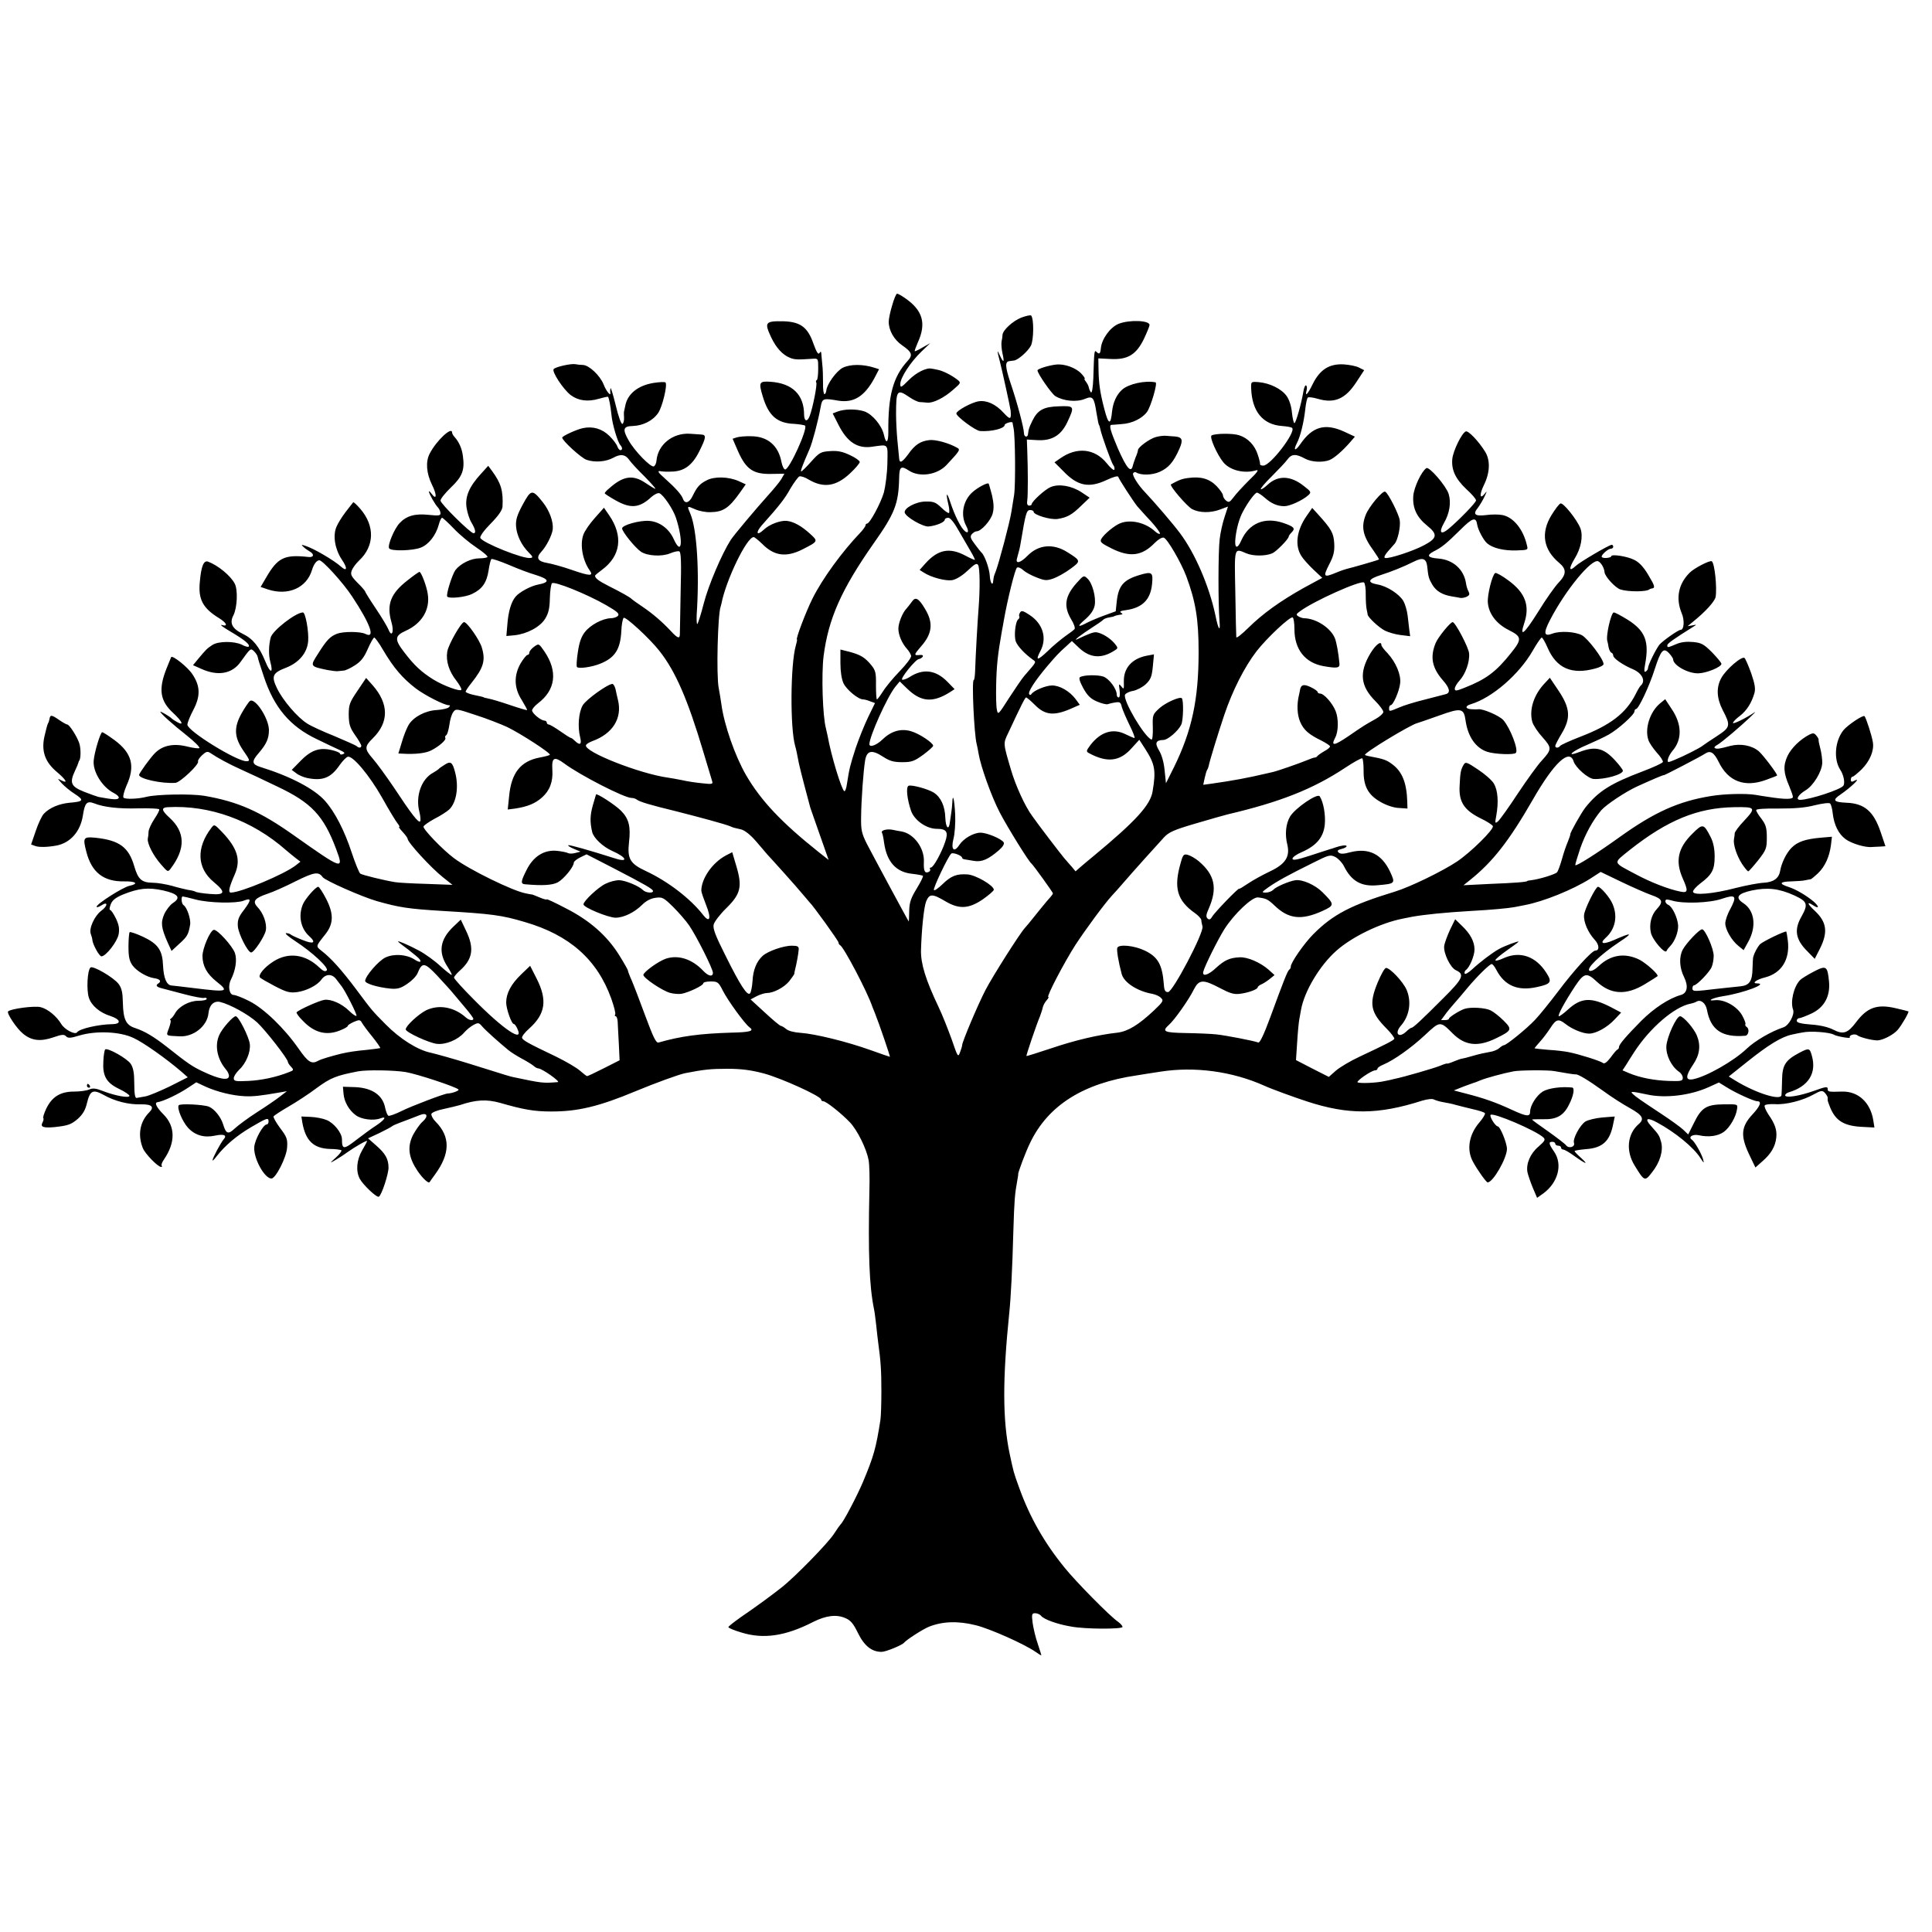 <?xml version="1.0" standalone="no"?>
<!DOCTYPE svg PUBLIC "-//W3C//DTD SVG 20010904//EN"
 "http://www.w3.org/TR/2001/REC-SVG-20010904/DTD/svg10.dtd">
<svg version="1.0" xmlns="http://www.w3.org/2000/svg"
 width="1000pt" height="1000pt" viewBox="0 0 1000 1000"
 preserveAspectRatio="xMidYMid meet">
<g transform="translate(0,1000) scale(0.1,-0.1)"
fill="#000000" stroke="none">
<path d="M4618 8420 c-10 -32 -18 -71 -18 -85 0 -45 27 -93 69 -122 52 -36 57
-51 28 -82 -74 -81 -101 -178 -99 -368 0 -56 -12 -63 -23 -13 -11 48 -60 107
-102 121 -41 13 -102 13 -140 -2 l-23 -9 29 -57 c46 -92 100 -127 177 -115 85
12 79 18 77 -87 -1 -51 -10 -119 -18 -150 -17 -57 -73 -161 -87 -161 -4 0 -8
-4 -8 -9 0 -5 -12 -22 -27 -38 -94 -98 -197 -239 -248 -342 -34 -68 -88 -211
-80 -211 2 0 -1 -15 -6 -32 -28 -98 -30 -429 -3 -520 5 -17 10 -42 19 -89 3
-14 16 -68 30 -120 14 -52 27 -101 29 -109 3 -8 25 -73 50 -143 l45 -128 -52
41 c-191 152 -299 266 -376 399 -57 99 -113 260 -127 365 -3 21 -9 59 -14 85
-13 66 -5 380 10 421 1 3 3 10 4 15 23 121 131 345 167 345 5 0 24 -16 44 -35
62 -63 124 -71 208 -29 82 42 83 42 40 81 -45 41 -85 63 -121 67 -33 3 -90
-18 -119 -46 -36 -34 -44 -16 -10 23 91 102 118 136 148 190 19 32 40 60 46
63 7 3 30 -4 50 -17 76 -44 140 -35 212 32 28 26 51 53 51 60 0 6 -23 23 -52
36 -38 18 -64 23 -102 20 -47 -3 -55 -7 -97 -54 -25 -28 -48 -51 -52 -51 -5 0
7 33 43 115 15 35 44 142 58 220 8 43 12 45 92 31 79 -12 134 22 185 115 l25
48 -22 7 c-61 20 -127 20 -167 0 -33 -18 -81 -85 -84 -117 -1 -10 -5 -19 -10
-19 -4 0 -8 26 -7 58 0 31 -1 75 -4 97 -2 22 -4 47 -5 55 -1 12 -3 12 -10 2
-6 -9 -15 6 -31 50 -29 84 -67 112 -153 115 -97 2 -102 -5 -65 -84 26 -54 59
-90 97 -105 24 -10 41 -10 116 -5 30 2 30 2 30 -51 0 -30 -3 -56 -7 -59 -5 -2
-6 -8 -3 -13 6 -9 -18 -131 -34 -173 -12 -32 -28 -29 -29 5 0 105 -60 164
-174 172 -59 4 -62 -3 -40 -76 30 -100 74 -139 164 -142 26 -2 51 -6 55 -9 15
-16 -81 -227 -103 -227 -6 0 -15 17 -19 38 -16 86 -72 134 -158 134 -28 1 -62
-2 -74 -6 l-21 -7 29 -67 c41 -91 78 -117 171 -115 l68 1 -16 -28 c-9 -15 -39
-51 -66 -81 -64 -71 -180 -209 -196 -234 -46 -72 -115 -234 -139 -327 -15 -59
-31 -108 -34 -108 -3 0 -4 21 -3 48 15 222 1 441 -32 521 -19 44 -19 44 24 25
20 -9 56 -16 79 -15 65 1 95 20 152 100 l31 44 -37 17 c-52 23 -125 25 -165 4
-37 -19 -50 -34 -73 -81 -17 -36 -40 -43 -50 -15 -7 21 -37 55 -93 105 -39 34
-43 43 -17 37 6 -1 29 -2 51 -1 64 1 107 32 143 104 37 74 38 87 9 88 -13 1
-39 3 -58 4 -89 5 -165 -57 -172 -139 -1 -14 -8 -28 -14 -30 -16 -6 -99 79
-130 134 -33 58 -29 74 21 75 54 2 105 28 132 68 21 31 48 141 38 157 -2 4
-30 3 -62 -2 -81 -13 -136 -57 -147 -120 -3 -13 -5 -25 -6 -28 -1 -3 -1 -17 0
-32 1 -14 -3 -29 -8 -32 -6 -4 -21 37 -35 96 -14 57 -26 96 -27 88 -2 -8 -2
-19 -1 -23 4 -22 -22 9 -35 44 -19 46 -75 99 -107 100 -12 0 -30 2 -39 4 -22
4 -100 -13 -112 -25 -12 -12 49 -105 88 -135 39 -29 88 -36 146 -19 24 7 46
12 47 10 5 -5 13 -46 18 -94 4 -47 32 -141 46 -156 12 -13 11 -26 0 -26 -5 0
-12 9 -16 20 -3 10 -21 34 -40 53 -38 38 -87 52 -138 41 -33 -7 -107 -41 -107
-49 0 -16 99 -106 126 -115 44 -15 101 -10 139 11 37 21 63 17 83 -13 9 -13
44 -51 79 -85 34 -35 59 -63 55 -63 -4 0 -27 14 -52 31 -64 43 -115 36 -187
-29 -13 -10 -23 -22 -23 -25 0 -3 25 -19 55 -36 79 -45 125 -41 187 17 15 13
33 22 41 19 21 -8 72 -84 86 -128 39 -121 30 -201 -12 -109 -25 55 -75 91
-129 94 -49 3 -138 -22 -138 -39 0 -17 68 -101 98 -121 34 -22 108 -26 151 -8
19 8 40 13 47 10 9 -4 11 -55 7 -208 -2 -112 -4 -211 -4 -220 0 -26 -12 -22
-46 15 -45 48 -92 89 -148 127 -27 18 -52 36 -55 39 -7 9 -58 37 -120 68 -51
26 -70 40 -70 53 0 3 16 16 35 30 98 72 112 175 38 283 l-27 39 -48 -54 c-26
-29 -53 -68 -59 -87 -18 -52 -3 -132 33 -183 22 -31 1 -30 -89 1 -48 17 -107
33 -130 37 -50 8 -60 27 -32 57 27 29 56 86 60 117 4 40 -17 97 -51 140 -55
69 -61 68 -104 -11 -29 -54 -37 -78 -35 -112 3 -47 28 -99 66 -137 21 -21 23
-26 9 -28 -36 -7 -250 79 -260 104 -3 8 20 40 54 74 41 42 60 70 61 88 4 81
-7 120 -54 184 l-20 27 -38 -42 c-60 -65 -83 -118 -74 -175 4 -26 15 -61 26
-78 20 -34 24 -54 10 -54 -16 0 -171 153 -171 169 0 9 24 39 54 68 59 56 72
90 62 162 -5 40 -20 73 -43 99 -7 7 -13 18 -13 23 0 34 -81 -41 -116 -109 -22
-42 -17 -102 12 -161 26 -52 25 -83 -2 -47 -8 11 -14 16 -14 12 0 -11 32 -68
48 -84 6 -7 12 -20 12 -29 0 -12 -10 -13 -60 -8 -72 8 -117 -5 -152 -43 -28
-30 -63 -115 -54 -130 9 -16 124 -13 165 4 40 16 77 63 92 118 5 20 13 36 17
36 4 0 31 -25 60 -55 29 -31 82 -75 118 -99 35 -23 61 -46 57 -49 -3 -4 -23
-7 -42 -7 -43 0 -98 -27 -124 -61 -17 -24 -50 -129 -42 -137 11 -12 95 -3 129
14 52 25 75 58 85 122 4 29 11 55 14 58 3 4 43 -10 89 -29 46 -20 109 -44 141
-53 71 -22 75 -38 11 -50 -37 -7 -96 -39 -115 -62 -23 -27 -38 -77 -43 -145
l-5 -59 43 4 c64 7 132 43 158 86 17 28 23 53 24 105 1 38 6 73 11 78 12 12
179 -55 280 -113 57 -33 70 -44 62 -55 -6 -7 -23 -13 -38 -13 -42 -1 -106 -35
-134 -72 -19 -24 -29 -55 -36 -103 -6 -38 -8 -72 -5 -77 7 -11 79 -1 124 18
74 31 101 74 106 168 1 32 7 63 12 68 9 9 137 -109 185 -171 84 -106 147 -253
227 -521 22 -74 43 -143 46 -153 5 -16 0 -17 -53 -11 -32 3 -78 10 -103 16
-25 5 -58 11 -73 13 -145 20 -436 134 -424 168 2 6 17 15 33 21 105 38 155
118 133 211 -4 17 -10 42 -13 58 -4 15 -11 27 -16 27 -24 0 -137 -81 -154
-111 -21 -36 -27 -111 -13 -166 9 -36 -1 -43 -27 -18 -8 8 -17 15 -20 15 -4 0
-29 16 -56 35 -27 19 -54 35 -60 35 -5 0 -10 5 -10 10 0 6 -6 10 -12 10 -18 1
-61 35 -64 52 -1 7 13 24 31 38 91 69 103 165 33 268 -29 42 -29 42 -53 25
-14 -10 -25 -24 -25 -30 0 -7 -4 -13 -10 -13 -5 0 -21 -20 -35 -43 -36 -63
-35 -128 6 -191 16 -27 29 -50 27 -51 -2 -2 -42 10 -89 26 -47 16 -97 31 -110
33 -13 3 -25 5 -26 7 -4 2 -12 4 -55 13 -21 5 -38 12 -38 16 0 4 14 25 31 46
62 78 73 116 53 182 -11 39 -76 132 -92 132 -15 0 -82 -118 -87 -153 -8 -48 9
-102 47 -150 16 -21 28 -42 26 -47 -4 -12 -94 21 -147 54 -60 38 -97 72 -148
139 -52 67 -51 86 7 112 84 38 127 110 114 191 -6 41 -34 114 -43 114 -3 0
-32 -20 -63 -45 -86 -67 -108 -124 -82 -215 15 -49 2 -82 -15 -39 -5 13 -34
62 -65 108 -31 46 -56 86 -56 90 -1 3 -18 24 -40 45 -33 34 -37 43 -29 64 5
13 22 36 38 51 79 74 82 178 7 266 -19 22 -36 38 -38 35 -2 -3 -20 -25 -39
-50 -19 -25 -41 -60 -48 -78 -19 -46 -7 -115 28 -168 31 -45 28 -66 -5 -36
-36 32 -141 94 -184 107 -21 7 -22 6 -9 -6 8 -8 23 -18 33 -24 24 -14 20 -31
-7 -28 -126 14 -160 -3 -221 -109 l-27 -46 38 -13 c105 -34 200 8 228 101 9
30 24 50 38 50 17 0 123 -116 170 -188 94 -142 122 -220 68 -193 -26 13 -114
13 -146 1 -36 -14 -54 -32 -99 -104 -42 -65 -42 -65 49 -84 22 -4 46 -7 53 -6
6 1 20 2 30 3 10 0 37 13 60 28 31 20 47 41 66 85 14 32 29 58 33 58 4 0 25
-28 45 -63 56 -95 102 -148 171 -201 48 -36 147 -86 169 -86 9 0 9 -3 1 -11
-6 -6 -34 -12 -61 -14 -61 -3 -122 -36 -147 -77 -10 -17 -26 -57 -35 -89 l-18
-59 21 -1 c65 -4 120 2 149 17 41 21 79 54 73 65 -3 4 -1 10 5 14 5 3 12 27
16 53 3 26 12 56 20 66 13 19 17 18 116 -15 57 -18 130 -47 163 -62 72 -35
229 -137 221 -144 -3 -3 -26 -9 -53 -14 -99 -19 -147 -80 -158 -202 l-7 -67
39 5 c64 10 103 26 138 57 40 35 58 81 54 143 -4 65 9 72 62 33 82 -61 311
-178 347 -178 10 0 22 -4 27 -8 15 -12 68 -28 204 -61 122 -31 252 -66 281
-78 18 -8 17 -7 56 -16 19 -5 47 -27 75 -59 24 -28 51 -59 59 -69 9 -9 48 -53
87 -96 39 -43 83 -94 99 -113 16 -19 31 -37 34 -40 17 -15 150 -200 150 -208
0 -6 4 -12 8 -14 18 -7 142 -243 167 -318 1 -3 7 -18 14 -35 21 -52 80 -225
77 -225 -2 0 -48 16 -101 35 -123 44 -287 84 -361 89 -33 2 -64 10 -75 20 -11
9 -23 16 -27 16 -5 0 -42 31 -83 69 l-74 68 32 17 c18 9 41 16 51 16 35 0 89
28 116 60 14 18 26 35 27 38 0 4 2 14 4 22 8 31 18 86 19 105 1 16 -5 20 -34
20 -43 1 -125 -28 -152 -52 -32 -29 -50 -73 -53 -131 -2 -30 -8 -59 -13 -64
-14 -14 -51 43 -126 194 -54 107 -67 142 -62 163 4 15 33 53 66 85 74 73 83
111 51 218 l-21 71 -33 -17 c-70 -37 -127 -120 -127 -182 0 -8 12 -42 25 -75
28 -69 19 -96 -17 -49 -66 84 -181 172 -294 225 -84 39 -98 64 -88 152 9 79
-1 120 -42 161 -30 30 -124 91 -129 84 -1 -2 -8 -28 -17 -58 -14 -51 -15 -84
-3 -136 7 -31 55 -77 105 -99 75 -33 84 -61 13 -38 -136 43 -238 72 -242 68
-2 -3 11 -11 30 -19 l34 -14 -27 -7 c-15 -4 -31 -4 -37 -1 -6 4 -31 9 -57 12
-67 7 -123 -28 -158 -98 -31 -61 -32 -73 -8 -75 90 -8 140 -5 169 10 31 17 83
80 83 102 0 6 15 18 33 27 l33 16 140 -72 c164 -85 204 -108 204 -118 0 -13
-38 -9 -52 5 -21 21 -88 49 -121 51 -18 1 -50 -7 -72 -18 -39 -18 -115 -90
-115 -107 0 -16 129 -69 166 -69 42 0 98 27 139 68 19 19 44 32 68 35 35 5 42
1 91 -47 28 -28 66 -71 83 -96 39 -57 123 -225 123 -245 0 -23 -24 -18 -51 11
-57 60 -128 83 -192 62 -39 -13 -116 -69 -117 -84 0 -16 98 -82 138 -93 18 -5
44 -7 59 -5 38 7 113 43 113 54 0 6 17 10 38 10 36 0 41 -3 63 -47 27 -53 113
-171 138 -190 27 -19 5 -26 -96 -28 -161 -5 -259 -18 -374 -51 -13 -4 -27 25
-69 138 -29 79 -61 162 -71 185 -11 24 -19 46 -19 50 0 3 -20 39 -45 79 -63
101 -153 180 -275 242 -55 29 -100 50 -100 47 0 -3 -16 1 -35 9 -20 9 -38 15
-40 16 -3 0 -6 0 -7 1 -2 0 -14 2 -27 5 -66 12 -293 123 -371 182 -58 43 -162
151 -158 164 3 7 28 24 57 40 30 15 64 37 76 48 38 36 51 119 30 195 -13 50
-23 57 -53 37 -15 -9 -29 -19 -32 -23 -3 -3 -15 -11 -27 -18 -62 -32 -94 -123
-72 -204 5 -20 7 -42 4 -48 -8 -11 -44 35 -139 179 -38 56 -86 122 -107 146
-43 49 -43 62 1 105 84 83 83 178 -1 274 l-34 38 -45 -67 c-41 -60 -45 -72
-45 -125 1 -49 6 -65 33 -104 18 -25 32 -50 32 -55 0 -12 -13 -13 -25 -1 -6 4
-57 27 -114 51 -58 23 -121 52 -141 65 -51 32 -126 120 -156 182 -31 64 -24
80 49 108 65 26 107 76 112 136 4 51 -14 149 -27 149 -37 0 -158 -94 -167
-130 -11 -43 -11 -92 -2 -125 17 -62 0 -62 -25 0 -32 78 -65 119 -117 144 -56
27 -70 56 -49 96 20 39 24 132 7 164 -21 41 -87 95 -138 114 -23 8 -36 -24
-43 -108 -8 -87 16 -133 99 -184 41 -25 49 -46 15 -36 -13 3 8 -12 45 -34 73
-43 103 -68 94 -78 -3 -3 -19 1 -35 10 -39 19 -121 19 -152 -1 -28 -18 -33
-23 -73 -71 l-28 -34 43 -19 c86 -39 160 -26 204 37 51 71 51 71 69 54 9 -9
18 -22 19 -30 2 -8 5 -21 8 -29 3 -8 13 -40 23 -70 53 -162 136 -260 275 -326
47 -23 100 -48 118 -56 25 -11 30 -17 18 -21 -9 -4 -16 -3 -16 2 0 8 -48 23
-80 24 -43 2 -80 -16 -123 -60 l-47 -48 23 -17 c12 -10 38 -21 57 -25 80 -16
122 0 168 67 15 21 34 41 42 43 26 7 113 -97 179 -214 35 -63 71 -122 79 -131
8 -10 12 -18 8 -18 -4 0 5 -12 19 -27 14 -15 25 -31 25 -35 0 -18 122 -151
183 -199 l49 -39 -134 5 c-73 2 -146 6 -163 9 -56 9 -170 37 -180 44 -6 4 -26
53 -45 110 -37 113 -87 210 -138 267 -55 62 -179 127 -334 175 -45 14 -47 29
-9 72 41 48 53 76 53 120 -1 60 -71 167 -98 150 -6 -4 -26 -33 -44 -65 -40
-72 -38 -122 8 -190 36 -52 38 -57 17 -57 -51 0 -305 157 -305 189 0 11 14 45
31 77 37 71 36 123 -5 184 -23 36 -102 99 -110 89 -1 -2 -12 -29 -24 -59 -43
-108 -34 -168 35 -231 46 -43 57 -67 21 -47 -13 7 -25 15 -28 18 -10 11 -60
40 -60 36 0 -8 62 -64 137 -123 40 -32 69 -61 65 -65 -4 -3 -30 0 -59 7 -73
19 -130 8 -171 -33 -23 -23 -82 -104 -82 -113 0 -20 115 -46 188 -41 25 2 126
98 117 111 -2 5 7 19 21 32 20 19 28 21 42 12 35 -24 99 -59 162 -87 36 -16
119 -55 185 -87 178 -84 240 -151 305 -324 41 -110 36 -109 -220 72 -175 124
-289 174 -463 204 -66 11 -244 8 -297 -5 -46 -12 -115 -14 -121 -4 -4 6 4 34
16 62 46 101 28 168 -62 235 -30 22 -59 41 -64 41 -9 0 -40 -101 -44 -146 -6
-57 44 -138 103 -168 18 -9 30 -21 26 -27 -5 -9 -29 -8 -104 6 -8 2 -42 14
-75 27 -68 27 -76 46 -47 108 9 19 17 38 18 43 1 4 2 8 4 10 9 10 9 65 0 91
-12 35 -51 96 -62 96 -4 0 -24 11 -44 25 -38 26 -44 26 -48 3 -1 -7 -4 -17 -8
-23 -3 -5 -11 -36 -18 -67 -17 -76 3 -133 66 -185 47 -40 58 -61 21 -42 -21
11 -21 11 3 -16 14 -15 44 -40 68 -55 49 -32 44 -39 -28 -45 -54 -5 -104 -26
-133 -57 -10 -10 -29 -50 -42 -89 l-24 -70 22 -8 c19 -7 62 -6 107 2 73 13
126 72 139 156 10 66 21 77 58 63 50 -20 127 -29 231 -26 56 1 104 -1 106 -5
3 -4 -9 -26 -25 -50 -16 -24 -29 -53 -30 -65 0 -12 -2 -28 -4 -37 -4 -24 28
-88 69 -134 34 -39 35 -40 50 -20 77 102 75 188 -6 262 -42 38 -45 53 -10 55
216 12 436 -67 612 -222 14 -12 36 -30 50 -41 l25 -19 -24 -19 c-59 -46 -285
-141 -336 -141 -15 0 -10 26 20 94 33 76 14 136 -67 221 -38 39 -39 40 -54 20
-79 -103 -75 -208 12 -280 65 -54 60 -69 -21 -62 -36 3 -69 8 -74 12 -5 3 -22
7 -38 9 -15 3 -53 12 -83 21 -30 8 -75 16 -100 16 -57 1 -75 17 -95 85 -29
100 -78 135 -202 148 -62 6 -65 0 -46 -73 27 -106 89 -155 196 -153 61 1 77
-12 27 -23 -34 -7 -170 -94 -170 -108 0 -5 11 -2 25 7 35 23 34 -3 -2 -29 -34
-26 -64 -92 -53 -119 4 -12 8 -25 8 -31 2 -24 36 -85 47 -85 23 0 82 76 89
114 5 28 2 48 -14 82 -12 24 -25 44 -30 44 -5 0 -3 13 3 29 8 21 24 34 61 50
84 34 133 39 211 22 78 -18 93 -37 50 -65 -15 -10 -35 -36 -45 -58 -19 -44
-16 -70 19 -149 l19 -41 40 37 c41 37 47 47 56 98 5 28 -16 91 -34 102 -11 7
-14 45 -4 45 3 0 34 -7 67 -16 69 -18 209 -21 248 -6 40 16 41 5 3 -46 -29
-37 -35 -53 -33 -86 3 -40 52 -136 69 -136 15 0 70 83 76 115 6 36 -13 89 -44
121 -27 29 -13 46 53 68 28 9 93 38 146 65 95 47 118 51 139 21 13 -18 204
-102 280 -124 117 -33 161 -40 340 -51 256 -15 307 -22 425 -57 232 -67 376
-194 449 -397 14 -40 24 -77 20 -82 -3 -5 -2 -9 3 -9 4 0 9 -12 10 -27 1 -16
3 -67 6 -115 l4 -86 -81 -41 c-45 -23 -84 -41 -87 -41 -3 0 -20 13 -37 28 -18
16 -73 48 -124 73 -145 69 -171 84 -176 97 -2 7 15 29 38 49 83 75 94 146 38
257 l-34 67 -47 -45 c-51 -49 -77 -97 -77 -145 0 -33 28 -111 39 -111 5 0 13
-11 19 -25 35 -75 -70 -6 -225 151 -57 57 -103 108 -103 114 0 5 14 22 31 37
66 59 75 115 31 206 l-27 57 -39 -37 c-69 -66 -79 -132 -30 -206 14 -22 24
-41 22 -43 -2 -2 -29 19 -59 46 -29 27 -79 63 -109 79 -54 29 -110 53 -110 48
0 -2 24 -21 53 -42 28 -22 55 -44 59 -50 12 -17 -1 -18 -27 -1 -40 26 -106 31
-150 10 -36 -17 -104 -96 -105 -121 0 -14 63 -33 130 -40 37 -3 53 1 87 24 23
15 47 39 54 55 24 59 36 58 103 -13 33 -36 70 -76 81 -90 11 -13 39 -47 63
-75 23 -27 42 -53 42 -57 0 -12 -23 -8 -39 7 -61 54 -139 68 -205 37 -41 -21
-106 -81 -106 -99 0 -15 122 -71 162 -75 45 -5 108 21 140 58 13 15 35 33 49
40 24 13 28 12 45 -8 18 -21 85 -81 135 -122 13 -11 45 -31 69 -44 25 -13 52
-30 61 -37 8 -8 20 -14 25 -14 19 0 118 -70 101 -71 -77 -6 -79 -6 -231 26
-21 5 -16 3 -226 69 -80 25 -170 50 -200 57 -68 14 -159 71 -234 147 -71 72
-68 68 -153 182 -75 100 -129 160 -178 198 -31 25 -32 22 18 85 44 55 45 106
6 183 -18 35 -37 64 -42 64 -13 0 -67 -62 -79 -90 -25 -59 -12 -125 32 -165
39 -35 23 -44 -35 -20 -31 12 -58 25 -62 29 -3 3 -13 6 -22 6 -9 0 12 -18 47
-41 89 -58 176 -139 163 -152 -8 -8 -19 -3 -39 16 -71 68 -159 80 -236 31 -48
-30 -82 -72 -70 -84 5 -5 40 -25 78 -45 60 -31 76 -35 115 -30 48 7 103 35
124 64 22 31 55 32 77 3 11 -15 24 -32 29 -38 18 -23 81 -147 76 -152 -3 -3
-20 8 -38 26 -38 37 -92 61 -127 57 -26 -3 -137 -53 -145 -65 -2 -3 12 -24 33
-44 58 -61 120 -77 188 -51 24 9 44 20 44 25 0 4 14 13 32 21 28 12 33 11 42
-6 6 -10 30 -43 54 -72 24 -30 42 -56 40 -58 -2 -1 -32 -5 -68 -9 -56 -5 -96
-11 -135 -20 -52 -13 -103 -28 -117 -36 -35 -20 -53 -9 -103 63 -74 106 -179
207 -254 245 -35 18 -72 32 -81 32 -24 0 -32 47 -14 81 23 46 32 101 20 136
-13 37 -93 125 -110 120 -19 -5 -57 -94 -58 -134 0 -52 22 -93 72 -133 68 -54
59 -56 -120 -34 -73 9 -92 11 -112 13 -26 2 -41 39 -44 102 -3 80 -25 113
-103 150 -35 16 -66 27 -70 24 -3 -4 -6 -37 -6 -75 0 -53 5 -75 21 -97 21 -29
73 -60 111 -66 31 -4 40 -16 23 -27 -16 -10 -11 -18 16 -25 11 -3 62 -16 114
-30 52 -14 101 -23 107 -20 7 2 13 0 13 -5 0 -6 -20 -10 -44 -10 -46 0 -100
-29 -120 -65 -6 -11 -15 -23 -21 -27 -5 -4 -7 -8 -3 -8 4 0 1 -18 -7 -40 -16
-44 -21 -40 54 -44 72 -4 143 52 150 119 4 43 28 66 60 59 53 -13 147 -65 192
-106 44 -41 159 -189 159 -204 0 -4 7 -16 16 -25 16 -17 15 -19 -12 -29 -66
-26 -143 -42 -211 -45 -64 -3 -73 -1 -73 14 0 10 12 28 26 42 37 34 62 93 57
135 -4 36 -58 144 -73 144 -14 0 -69 -62 -84 -95 -26 -54 -13 -125 33 -180 10
-11 17 -27 16 -35 -1 -25 -51 -16 -135 24 -55 26 -76 40 -187 128 -68 53 -113
80 -164 97 -47 15 -61 45 -63 130 -1 54 -6 76 -22 98 -26 34 -134 97 -146 85
-16 -16 -21 -117 -8 -156 13 -41 57 -78 112 -95 52 -17 58 -41 10 -42 -73 -1
-171 -24 -183 -42 -10 -15 -65 14 -82 43 -25 41 -70 78 -107 87 -31 8 -154 -8
-168 -22 -9 -9 45 -90 78 -116 44 -36 90 -41 157 -18 43 15 55 16 65 5 10 -10
23 -10 68 4 86 26 210 21 280 -12 51 -23 170 -107 249 -175 l33 -29 -93 -47
c-52 -25 -109 -49 -127 -52 -19 -3 -39 -7 -45 -8 -8 -1 -12 22 -12 73 0 56 -5
83 -18 103 -18 28 -121 86 -133 75 -3 -4 -8 -31 -9 -60 -5 -77 15 -112 81
-144 30 -14 54 -31 54 -36 0 -13 -73 0 -135 24 -38 15 -54 17 -73 9 -12 -6
-48 -11 -79 -11 -71 0 -114 -27 -144 -89 -11 -24 -18 -46 -15 -48 3 -3 1 -14
-4 -23 -12 -23 3 -29 61 -24 72 8 87 13 123 44 24 22 38 45 46 80 16 66 31 73
86 43 58 -33 130 -51 193 -49 57 1 72 -13 43 -42 -48 -48 -60 -116 -33 -184
11 -29 78 -98 95 -98 5 0 6 3 3 6 -4 4 2 19 12 33 60 88 59 171 -3 233 -36 36
-48 61 -31 63 29 4 108 41 160 76 l41 27 49 -23 c61 -27 138 -46 202 -49 45
-2 79 2 178 19 l40 7 -35 -27 c-19 -15 -73 -52 -120 -82 -47 -30 -99 -69 -116
-85 -33 -31 -44 -27 -59 22 -12 39 -45 80 -74 92 -29 11 -150 17 -156 7 -10
-15 19 -84 48 -116 37 -40 84 -53 140 -41 47 10 64 2 44 -20 -15 -18 -57 -96
-57 -108 0 -4 10 6 22 22 43 55 103 106 178 150 82 48 90 51 90 29 0 -8 -4
-15 -9 -15 -19 0 -63 -80 -65 -118 -4 -58 53 -162 89 -162 22 0 78 110 81 160
3 44 -1 55 -36 101 -21 29 -37 56 -34 61 3 4 37 27 77 50 40 23 106 66 147 97
72 53 101 64 215 86 46 8 184 6 245 -4 59 -10 259 -76 273 -90 6 -6 -32 -20
-56 -21 -16 0 -187 -65 -235 -89 -34 -17 -67 -29 -72 -26 -5 3 -12 21 -16 39
-12 67 -67 105 -155 109 l-64 2 3 -35 c3 -42 28 -86 63 -112 29 -22 91 -30
127 -17 36 14 25 -6 -20 -36 -24 -15 -71 -50 -105 -76 -64 -50 -73 -49 -73 4
0 33 -42 85 -80 100 -19 8 -56 15 -83 16 l-47 2 5 -32 c17 -94 58 -133 143
-136 29 0 56 -4 59 -7 3 -3 -9 -20 -28 -37 -34 -31 -34 -31 -4 -14 17 10 44
27 60 39 42 30 105 66 105 60 0 -3 -12 -25 -26 -49 -28 -49 -33 -106 -12 -146
17 -32 89 -100 99 -93 15 9 51 120 50 152 -1 44 -16 71 -64 113 l-42 37 60 28
c33 16 62 32 65 35 3 3 21 11 40 18 40 15 64 24 102 39 39 16 48 -5 15 -34
-14 -12 -36 -44 -50 -70 -30 -62 -22 -116 25 -186 28 -40 57 -66 62 -56 1 2
13 19 27 38 80 109 81 197 3 275 -14 14 -23 32 -21 40 3 7 32 19 64 25 32 7
69 16 83 20 83 28 138 31 207 12 121 -35 178 -45 263 -45 139 -1 251 26 440
105 101 42 222 86 255 93 97 19 133 23 218 23 72 0 122 -6 190 -24 90 -24 297
-118 297 -135 0 -5 5 -9 11 -9 15 0 93 -62 138 -109 39 -41 86 -137 97 -196 4
-22 6 -92 4 -155 -7 -328 -1 -494 24 -617 3 -12 7 -48 11 -80 3 -32 8 -71 10
-88 14 -101 17 -152 17 -255 0 -63 -2 -131 -5 -150 -23 -146 -34 -186 -90
-320 -30 -71 -102 -209 -116 -220 -3 -3 -19 -25 -35 -50 -31 -48 -204 -225
-271 -277 -52 -41 -128 -97 -210 -153 -35 -25 -65 -48 -65 -52 0 -4 30 -17 68
-28 113 -35 227 -19 371 55 66 33 120 40 166 20 27 -11 42 -28 66 -78 33 -67
72 -97 122 -97 22 0 107 35 117 48 11 14 96 69 128 82 70 28 150 31 242 8 74
-18 255 -99 310 -138 17 -12 30 -20 30 -17 0 2 -9 29 -19 60 -11 31 -22 79
-26 106 -6 46 -4 51 13 51 11 0 25 -6 31 -14 15 -18 83 -43 155 -55 74 -14
266 -14 266 -2 0 6 -10 17 -22 26 -41 27 -219 208 -277 280 -106 130 -181 262
-236 415 -30 83 -28 78 -49 175 -37 176 -37 387 -2 730 8 76 16 231 21 420 5
166 8 197 20 262 3 18 6 34 5 35 -2 7 40 119 62 163 93 194 276 309 553 349
22 4 76 12 121 19 177 28 372 2 539 -73 32 -15 155 -60 220 -81 214 -70 368
-69 596 4 27 8 53 11 61 6 8 -4 30 -11 49 -14 19 -3 48 -9 64 -14 17 -5 56
-14 88 -22 32 -7 60 -16 63 -21 3 -4 -10 -26 -29 -48 -54 -63 -67 -141 -33
-203 23 -43 69 -107 76 -107 28 0 99 124 100 173 0 30 -35 117 -48 117 -12 1
-43 50 -37 59 9 16 237 -81 274 -117 11 -11 7 -18 -26 -47 -42 -35 -65 -89
-57 -132 3 -14 15 -50 27 -79 l23 -54 31 22 c77 56 103 150 57 217 -28 41 -30
51 -9 51 8 0 15 -4 15 -10 0 -5 7 -10 15 -10 8 0 15 -4 15 -10 0 -5 5 -10 11
-10 7 0 34 -16 60 -35 59 -42 74 -46 31 -7 -18 16 -32 31 -32 34 0 3 26 7 58
10 87 6 125 41 142 131 l8 38 -64 -5 c-35 -3 -75 -13 -88 -21 -29 -19 -67 -91
-59 -111 7 -20 -27 -31 -41 -12 -6 8 -48 40 -93 72 -46 32 -83 59 -83 61 0 2
26 2 58 2 68 -2 104 18 132 73 25 48 32 90 17 91 -54 6 -123 -3 -152 -21 -32
-20 -65 -72 -65 -103 0 -28 -17 -27 -91 7 -86 40 -149 62 -239 85 l-65 17 50
20 c28 10 52 19 55 20 3 0 17 6 32 12 28 12 120 37 173 47 33 6 179 7 210 1
44 -8 105 -18 110 -17 11 3 66 -30 141 -84 42 -31 106 -72 141 -91 66 -37 76
-56 44 -83 -58 -51 -67 -138 -20 -214 50 -82 53 -83 89 -36 42 52 60 113 48
158 -10 35 -11 37 -55 86 -32 36 -17 43 34 15 93 -50 190 -129 225 -185 18
-27 19 -28 13 -5 -8 29 -44 92 -58 101 -21 14 5 30 36 23 50 -11 98 -5 129 17
31 22 64 79 69 119 4 25 3 25 -69 24 -90 -1 -116 -17 -155 -98 l-29 -58 -26
25 c-15 14 -65 50 -112 81 -112 74 -132 88 -149 104 -15 14 -6 14 74 -3 94
-21 224 -5 319 38 l53 24 39 -24 c49 -31 142 -73 160 -73 24 0 15 -25 -25 -68
-59 -63 -63 -110 -19 -204 l34 -71 37 33 c44 38 66 76 71 122 4 39 -6 70 -41
120 -13 20 -22 41 -19 46 3 6 27 8 52 7 56 -4 144 18 201 50 38 21 45 22 58 9
8 -9 15 -20 15 -25 0 -5 0 -11 0 -14 0 -3 6 -21 14 -40 29 -68 73 -94 170 -98
l58 -3 -6 38 c-15 92 -78 150 -161 148 -71 -2 -75 -2 -75 15 0 12 -13 10 -70
-11 -76 -27 -150 -39 -150 -23 0 5 8 12 18 15 102 30 146 99 120 190 -11 40
-15 41 -66 14 -70 -37 -87 -63 -88 -138 -1 -37 -2 -73 -3 -80 -3 -31 -133 10
-239 75 l-34 21 94 75 c111 89 180 131 233 142 22 5 47 10 55 11 40 9 140 1
161 -11 14 -9 88 -22 84 -15 -7 12 26 22 39 11 13 -10 71 -25 101 -26 28 -1
86 29 108 55 21 25 59 91 55 95 -2 1 -32 9 -68 17 -95 22 -146 3 -203 -73 -43
-57 -66 -65 -117 -39 -27 14 -70 24 -116 27 -53 4 -74 10 -74 19 0 8 6 14 13
14 6 0 35 11 63 24 66 31 98 89 91 165 -8 82 -14 86 -81 51 -32 -17 -63 -36
-69 -43 -33 -34 -51 -113 -36 -153 9 -25 -21 -81 -49 -91 -64 -21 -148 -70
-191 -111 -67 -64 -208 -144 -277 -158 -41 -8 -41 16 -1 75 35 51 41 100 20
151 -15 37 -70 100 -87 100 -19 0 -69 -109 -71 -156 -2 -47 26 -104 66 -132
11 -7 19 -21 19 -31 0 -16 -8 -18 -72 -16 -79 3 -149 17 -205 40 l-35 15 18
27 c9 16 29 46 43 68 81 125 208 234 291 250 11 2 25 7 30 10 22 14 48 -6 55
-41 19 -105 78 -145 198 -135 18 1 24 36 7 46 -6 4 -8 10 -6 14 3 4 -5 24 -17
46 -27 47 -92 83 -140 78 -49 -6 -11 13 43 21 104 16 237 66 174 66 -29 0 -3
20 42 31 85 22 129 92 118 189 -3 25 -7 46 -8 48 -6 5 -122 -51 -137 -66 -13
-15 -28 -43 -34 -64 -2 -5 -3 -32 -4 -61 -1 -65 -16 -87 -61 -92 -19 -2 -57
-6 -85 -9 -27 -3 -76 -8 -107 -12 -49 -5 -58 -4 -58 10 0 9 4 16 8 16 15 0 83
71 92 96 6 14 10 40 10 57 0 37 -44 137 -60 137 -14 0 -80 -69 -100 -105 -20
-38 -18 -93 7 -143 23 -47 16 -83 -17 -92 -61 -17 -139 -68 -205 -134 -79 -80
-115 -122 -115 -135 0 -5 -3 -11 -7 -13 -5 -1 -21 -20 -36 -41 -20 -26 -33
-35 -40 -29 -14 11 -126 46 -177 56 -19 4 -66 10 -105 12 -38 3 -71 7 -72 8
-1 1 11 15 26 32 15 16 40 49 55 72 30 47 42 51 79 22 34 -27 90 -50 122 -50
36 0 94 32 133 74 l33 35 -53 28 c-103 53 -155 50 -224 -14 -20 -18 -40 -33
-45 -33 -10 0 29 73 84 156 46 69 60 72 112 23 72 -67 152 -72 249 -13 33 20
63 39 65 41 9 7 -55 65 -92 85 -76 38 -150 27 -213 -33 -19 -18 -37 -27 -46
-24 -22 9 54 83 152 148 76 50 68 53 -27 11 -56 -24 -76 -19 -42 12 50 45 63
111 36 174 -13 33 -62 90 -76 90 -12 0 -70 -117 -72 -146 -3 -37 21 -91 54
-127 25 -26 27 -57 5 -57 -18 0 -111 -102 -192 -210 -44 -58 -98 -125 -120
-148 -43 -46 -149 -132 -162 -132 -4 0 -15 -7 -25 -16 -9 -8 -32 -17 -49 -19
-18 -3 -57 -11 -86 -20 -30 -9 -56 -15 -59 -15 -3 0 -21 -6 -40 -14 -19 -8
-35 -13 -35 -11 0 2 -16 -3 -35 -11 -32 -13 -186 -58 -240 -69 -11 -3 -33 -8
-50 -11 -38 -9 -127 -13 -138 -6 -10 5 72 62 91 62 6 0 12 4 12 9 0 5 14 14
31 21 54 23 142 85 214 152 79 74 79 74 144 9 64 -64 131 -71 225 -25 82 40
84 46 39 91 -21 21 -51 45 -67 53 -27 14 -104 19 -136 8 -25 -8 -80 -43 -80
-50 0 -5 -9 -8 -21 -8 l-20 0 20 27 c11 16 33 42 48 59 15 17 46 53 68 80 50
60 115 124 126 124 5 0 16 -14 24 -30 43 -82 111 -111 210 -89 74 16 80 26 48
75 -54 84 -134 112 -217 76 -25 -12 -46 -17 -46 -12 0 5 27 28 60 51 33 23 60
43 60 45 0 5 -75 -23 -101 -38 -35 -19 -99 -68 -139 -105 -19 -18 -37 -28 -39
-22 -2 6 1 14 6 18 19 12 45 74 45 106 0 41 -21 81 -65 123 l-35 34 -27 -55
c-14 -31 -28 -68 -30 -84 -4 -37 32 -112 61 -125 46 -21 37 -43 -66 -145 -111
-111 -155 -153 -165 -153 -3 0 -16 -9 -27 -20 -39 -36 -62 -9 -27 31 45 51 56
125 29 187 -19 42 -85 112 -106 112 -7 0 -26 -34 -43 -75 -46 -111 -38 -155
47 -240 24 -24 41 -48 39 -52 -6 -9 -41 -27 -179 -92 -48 -22 -103 -55 -124
-73 l-36 -32 -85 43 -85 44 6 91 c3 50 8 103 11 119 3 15 7 37 9 50 17 96 97
230 183 306 82 73 230 144 343 166 14 3 36 7 50 10 62 11 167 22 305 30 110 6
192 14 225 20 14 3 37 7 51 10 97 18 250 80 340 137 l54 35 106 -51 c58 -28
129 -59 157 -69 58 -20 63 -34 27 -73 -28 -30 -40 -78 -30 -122 8 -37 74 -113
81 -94 3 7 12 18 19 25 24 25 42 72 41 107 -3 40 -30 98 -52 107 -7 3 -14 11
-14 18 0 11 7 11 33 4 58 -18 196 -13 260 9 71 24 79 15 43 -53 -15 -26 -26
-60 -26 -74 0 -32 33 -89 68 -117 l27 -22 22 40 c46 80 36 164 -23 203 -45 29
-31 50 44 66 81 17 141 10 220 -26 67 -31 72 -45 37 -108 -40 -69 -32 -120 31
-182 l37 -38 25 49 c45 88 38 141 -25 200 -39 36 -43 51 -8 28 31 -20 33 -8 3
19 -37 31 -90 63 -130 76 -53 17 -47 28 15 29 28 1 61 3 72 6 11 2 23 5 27 5
4 1 21 15 38 31 37 36 59 86 67 146 l5 43 -59 -5 c-79 -7 -119 -21 -150 -52
-26 -26 -52 -78 -59 -120 -7 -39 -35 -58 -84 -61 -25 -1 -90 -13 -145 -27
-118 -31 -222 -40 -222 -19 0 8 17 26 36 41 62 46 76 72 76 140 0 41 -7 74
-20 100 -37 72 -41 73 -96 18 -74 -73 -89 -141 -49 -231 29 -65 27 -76 -12
-68 -61 12 -153 48 -228 88 -126 67 -123 56 -34 128 195 154 351 218 539 221
114 2 116 -2 50 -73 -25 -26 -45 -54 -46 -61 0 -7 -2 -21 -4 -31 -5 -27 14
-86 42 -129 14 -21 28 -38 32 -38 3 0 26 26 51 57 42 54 45 62 45 118 0 50 -5
66 -27 96 -16 20 -28 40 -28 46 0 6 46 9 116 8 83 0 137 4 187 17 41 10 75 14
80 9 4 -4 11 -27 13 -50 7 -61 30 -107 66 -134 31 -23 103 -45 138 -41 8 0 27
2 42 2 l27 2 -25 74 c-36 106 -83 147 -175 151 -69 3 -77 13 -32 43 51 35 107
88 76 73 -19 -10 -23 -9 -23 4 0 8 4 15 9 15 5 0 26 18 48 39 42 43 64 96 57
139 -6 37 -35 125 -43 135 -8 8 -86 -45 -109 -72 -45 -56 -52 -151 -17 -205
18 -27 26 -69 16 -83 -14 -20 -173 -72 -223 -73 -26 0 -11 26 27 49 41 24 85
97 87 142 0 19 -4 52 -10 74 -6 22 -10 43 -9 46 1 3 -4 13 -12 22 -10 13 -17
14 -35 5 -49 -25 -95 -71 -114 -111 -23 -50 -21 -87 9 -156 10 -24 19 -49 19
-56 0 -13 -42 -13 -125 0 -22 3 -53 8 -70 11 -50 8 -161 5 -227 -6 -170 -27
-296 -84 -478 -215 -116 -83 -220 -149 -226 -143 -2 2 10 41 25 86 26 75 66
147 109 198 25 29 127 97 187 124 77 35 135 60 138 58 3 -1 188 95 214 112 26
17 45 5 69 -44 49 -101 134 -133 244 -93 30 11 57 21 58 23 5 4 -72 106 -94
125 -36 31 -95 42 -149 28 -55 -15 -69 -17 -79 -11 -5 3 0 10 12 16 11 6 46
34 78 61 67 57 137 123 114 107 -41 -28 -110 -62 -110 -54 0 6 16 22 35 36 36
28 61 67 76 119 6 22 2 47 -16 100 -14 39 -30 76 -35 81 -13 13 -97 -59 -121
-104 -26 -48 -24 -103 7 -164 43 -82 41 -90 -29 -136 -34 -22 -67 -44 -73 -49
-14 -12 -97 -54 -146 -74 -36 -15 -38 -15 -35 3 2 11 13 31 24 44 50 58 49
136 -3 214 l-35 53 -28 -23 c-51 -43 -79 -130 -59 -188 4 -14 24 -43 43 -65
20 -21 34 -44 32 -49 -2 -6 -48 -27 -103 -48 -167 -63 -231 -103 -299 -189
-21 -27 -80 -132 -77 -137 1 -1 -5 -19 -13 -39 -9 -20 -23 -62 -31 -92 -9 -31
-20 -61 -25 -66 -8 -10 -91 -36 -134 -41 -11 -1 -20 -3 -20 -4 0 -5 -63 -10
-190 -15 l-140 -7 35 28 c116 93 201 201 325 417 109 190 189 264 210 196 10
-32 75 -89 104 -91 57 -3 151 23 151 43 0 5 -18 29 -41 54 -59 64 -102 74
-183 43 -76 -29 -40 4 42 38 37 16 86 39 109 52 48 27 133 103 133 120 0 7 4
12 8 12 13 0 69 118 97 207 32 99 45 113 74 82 12 -13 21 -27 21 -31 0 -32 80
-76 133 -73 43 2 117 33 117 49 0 6 -23 33 -49 60 -42 42 -55 49 -98 53 -32 3
-62 0 -87 -11 -45 -19 -46 -19 -46 -6 0 9 29 30 136 97 17 10 16 11 -6 6 l-25
-4 28 23 c66 53 112 105 117 128 8 49 -5 176 -20 185 -10 6 -92 -36 -115 -60
-58 -58 -72 -132 -41 -208 16 -36 13 -87 -5 -87 -12 0 -92 -56 -110 -77 -18
-23 -59 -105 -59 -121 0 -6 -5 -14 -12 -18 -8 -5 -9 5 -3 37 22 119 1 173 -88
230 -34 21 -67 39 -74 39 -14 0 -43 -125 -33 -150 1 -3 4 -16 6 -30 3 -14 9
-26 14 -28 6 -2 10 -9 10 -15 0 -15 52 -50 102 -71 49 -21 68 -62 39 -86 -3
-3 -15 -22 -25 -43 -50 -99 -131 -161 -288 -221 -54 -21 -100 -42 -103 -47 -8
-11 -25 -12 -25 0 0 5 15 34 33 64 48 80 45 131 -16 222 l-45 67 -27 -29 c-56
-59 -81 -136 -64 -199 5 -18 29 -54 53 -80 49 -55 49 -63 -4 -121 -20 -21 -75
-97 -123 -169 -47 -72 -94 -137 -103 -145 -16 -13 -17 -11 -9 31 12 68 8 128
-12 163 -10 18 -48 51 -83 74 -58 39 -65 41 -74 25 -15 -25 -18 -40 -21 -109
-5 -83 23 -126 107 -168 34 -16 63 -35 65 -41 6 -17 -114 -135 -185 -183 -75
-50 -243 -132 -322 -156 -226 -69 -321 -118 -423 -221 -46 -46 -118 -149 -116
-168 0 -5 -3 -12 -8 -15 -9 -7 -28 -55 -99 -249 -32 -86 -53 -131 -61 -128
-24 9 -169 37 -217 42 -27 3 -98 6 -158 7 -114 2 -126 8 -87 43 29 26 102 129
128 182 27 53 48 54 135 8 51 -27 73 -34 103 -30 43 5 93 23 93 34 0 4 10 12
23 17 12 6 31 19 43 29 l21 17 -32 29 c-43 37 -108 65 -148 63 -52 -2 -79 -15
-122 -54 -40 -38 -73 -48 -67 -21 6 27 74 164 109 220 50 79 144 168 174 165
43 -5 52 -10 87 -43 72 -69 138 -76 245 -28 66 30 66 34 2 98 -38 38 -104 67
-140 62 -34 -5 -103 -35 -115 -50 -7 -7 -24 -14 -38 -14 -23 0 -23 2 14 28 43
30 100 62 232 127 81 41 88 42 114 29 15 -8 35 -29 44 -47 39 -78 90 -107 174
-99 92 8 93 9 66 68 -43 93 -111 127 -206 103 -37 -10 -53 -10 -62 -1 -8 8 -4
13 16 18 14 3 26 10 26 14 0 8 -29 4 -60 -7 -8 -3 -19 -7 -25 -8 -5 -2 -52
-16 -102 -33 -71 -23 -93 -27 -93 -16 0 7 22 23 49 34 75 33 111 76 118 141 5
51 -7 118 -26 147 -11 19 -128 -61 -154 -105 -22 -38 -27 -92 -14 -144 15 -63
-9 -101 -89 -139 -38 -18 -89 -46 -114 -63 -25 -17 -45 -29 -46 -27 -1 8 -128
-123 -140 -145 -9 -15 -15 -17 -24 -9 -9 9 -7 21 6 50 47 107 32 176 -52 247
-17 14 -41 28 -55 32 -22 6 -26 2 -38 -42 -37 -128 -19 -194 75 -260 17 -12
31 -28 32 -35 0 -7 3 -22 6 -33 9 -31 -154 -340 -178 -340 -15 0 -20 8 -22 40
-8 102 -30 142 -99 175 -54 26 -134 34 -142 14 -4 -12 6 -73 23 -136 12 -44
82 -89 158 -102 16 -3 37 -12 45 -21 15 -14 11 -20 -35 -64 -81 -76 -135 -109
-190 -116 -101 -11 -222 -40 -343 -81 -69 -23 -127 -41 -128 -40 -3 2 51 161
70 206 5 14 12 34 14 44 2 11 11 28 20 38 9 10 13 18 9 18 -11 0 83 180 141
270 53 81 151 214 189 255 11 11 37 41 58 65 55 64 176 198 211 236 25 27 52
39 165 72 74 22 149 43 165 47 272 64 441 131 606 240 45 30 85 52 90 50 4 -3
7 -32 7 -64 -1 -81 24 -126 88 -162 29 -17 68 -30 94 -31 l45 -3 -1 35 c-3 98
-26 155 -76 193 -30 23 -46 29 -117 42 -13 2 -25 6 -26 7 -9 9 236 157 270
165 5 1 56 19 113 39 116 42 129 39 138 -27 12 -82 52 -140 111 -160 39 -13
139 -17 149 -6 15 15 -29 129 -65 170 -21 23 -105 59 -129 56 -4 -1 -19 -1
-34 0 -34 1 -37 17 -5 26 110 33 250 154 321 278 21 37 42 67 46 67 4 0 18
-24 30 -52 46 -107 125 -142 248 -108 23 6 42 16 42 23 0 25 -81 132 -112 149
-36 19 -112 23 -151 9 -46 -18 -50 1 -14 70 80 155 214 317 249 304 14 -6 31
-33 33 -56 1 -22 55 -81 82 -90 40 -13 137 -13 151 1 1 1 6 3 11 4 20 2 17 13
-18 71 -25 42 -48 66 -74 78 -36 18 -117 30 -117 18 0 -4 -11 -8 -25 -9 -14
-1 -25 2 -25 7 0 11 34 41 48 41 7 0 12 5 12 10 0 6 -3 10 -8 10 -13 0 -165
-89 -187 -110 -34 -32 -36 -13 -5 38 34 55 45 117 30 158 -18 45 -89 134 -103
128 -7 -2 -28 -30 -47 -61 -56 -92 -42 -178 41 -247 38 -32 37 -59 -3 -101
-18 -18 -67 -87 -108 -154 -71 -113 -96 -133 -71 -58 31 92 6 159 -82 223 -32
24 -63 41 -68 38 -15 -9 -41 -112 -38 -152 4 -58 44 -111 108 -143 68 -34 70
-47 12 -119 -77 -97 -129 -136 -241 -180 -43 -17 -50 -18 -50 -4 0 8 11 27 25
42 30 33 53 96 49 140 -2 30 -71 161 -85 162 -12 0 -75 -77 -88 -108 -30 -73
-19 -129 38 -194 35 -40 40 -64 14 -71 -10 -3 -58 -15 -108 -28 -49 -12 -109
-30 -133 -41 -53 -22 -52 -22 -52 -3 0 8 4 15 8 15 13 0 44 71 49 112 6 45
-22 110 -65 157 -18 18 -32 37 -32 42 0 25 -29 3 -57 -43 -59 -99 -52 -169 26
-247 23 -23 41 -48 41 -56 0 -8 -19 -25 -41 -37 -54 -30 -62 -35 -136 -86 -78
-53 -96 -56 -72 -10 17 31 18 99 2 138 -16 40 -60 90 -80 90 -7 0 -13 4 -13 8
0 5 -16 16 -37 26 -34 16 -49 13 -54 -14 0 -3 -3 -14 -5 -25 -13 -52 -10 -106
6 -142 18 -42 45 -65 111 -97 23 -12 43 -25 43 -29 1 -5 -12 -16 -29 -25 -16
-9 -33 -21 -36 -25 -3 -5 -9 -8 -13 -8 -3 1 -23 -6 -44 -15 -42 -17 -148 -54
-174 -60 -10 -2 -26 -6 -35 -8 -94 -22 -167 -36 -287 -53 l-38 -5 7 33 c4 19
10 39 13 44 4 6 7 15 8 20 4 23 48 167 81 265 43 127 104 247 166 328 54 70
176 184 188 176 5 -3 9 -30 9 -61 0 -104 55 -174 151 -191 69 -12 84 -10 82
13 -5 55 -15 108 -23 130 -21 54 -97 104 -160 105 -8 0 -22 5 -30 10 -13 8
-11 12 10 27 72 53 311 160 330 148 5 -3 10 -32 9 -63 0 -31 2 -66 5 -77 2
-11 5 -23 5 -26 2 -15 58 -67 89 -83 18 -9 55 -20 82 -23 l49 -6 -4 29 c-2 16
-6 50 -9 77 -3 26 -13 60 -22 76 -22 37 -86 78 -135 86 -55 10 -48 28 19 49
53 17 114 41 172 70 44 22 62 15 67 -24 6 -57 8 -64 27 -97 20 -33 52 -52 101
-60 17 -3 37 -6 45 -8 8 -1 23 2 33 7 13 7 15 13 8 27 -6 10 -11 28 -13 42
-11 72 -67 122 -143 128 -55 4 -63 16 -26 36 44 22 66 40 140 113 63 63 81 68
87 26 4 -26 32 -79 51 -96 29 -25 86 -39 152 -37 60 2 61 2 54 28 -19 82 -70
144 -126 155 -19 4 -57 4 -85 0 -58 -7 -70 4 -43 37 10 13 26 40 35 59 13 28
14 31 2 16 -27 -34 -30 -8 -6 42 32 64 35 129 7 174 -34 55 -87 110 -100 105
-21 -8 -66 -101 -70 -143 -5 -56 16 -102 73 -156 28 -25 50 -51 50 -58 0 -11
-86 -100 -143 -148 -40 -33 -51 -18 -23 31 29 50 38 106 24 151 -13 41 -100
142 -115 133 -25 -16 -65 -100 -68 -145 -4 -62 18 -109 71 -152 56 -45 54 -65
-13 -101 -57 -31 -186 -73 -204 -67 -7 2 -2 15 14 33 15 17 31 35 36 41 16 19
31 87 26 121 -4 30 -58 138 -75 148 -13 8 -85 -78 -101 -120 -25 -63 -15 -110
41 -186 16 -23 29 -43 27 -45 -2 -3 -138 -42 -168 -49 -8 -2 -32 -10 -53 -19
-65 -27 -69 -22 -37 41 24 46 29 68 27 110 -3 54 -15 75 -84 151 l-30 33 -30
-43 c-51 -74 -61 -152 -26 -206 9 -15 37 -46 62 -70 l46 -43 -96 -52 c-123
-69 -212 -133 -287 -207 -34 -33 -61 -55 -62 -48 -1 7 -3 111 -5 231 -5 239
-7 230 57 203 35 -15 99 -15 134 0 20 8 84 73 85 86 0 4 7 14 16 23 20 20 12
29 -43 48 -97 33 -178 -1 -218 -90 -21 -49 -37 -42 -30 15 6 50 20 101 39 135
26 49 62 97 72 97 6 0 24 -12 40 -26 35 -31 66 -44 102 -44 28 0 94 30 124 57
16 15 15 18 -24 48 -68 54 -134 56 -188 5 -16 -15 -32 -25 -34 -22 -3 3 22 33
57 67 34 34 71 73 81 87 21 29 44 30 91 4 33 -18 92 -21 127 -7 24 10 66 46
107 93 l24 28 -56 26 c-99 45 -164 26 -226 -64 -27 -39 -39 -36 -18 5 18 35
35 104 43 174 3 30 9 57 13 61 3 4 27 1 51 -6 87 -26 144 -1 201 87 l40 61
-26 13 c-14 8 -50 15 -80 17 -75 4 -123 -27 -160 -101 -26 -54 -42 -70 -32
-33 3 11 2 22 -3 25 -4 3 -11 -12 -14 -33 -11 -65 -39 -162 -46 -162 -4 0 -10
25 -13 55 -3 33 -14 67 -28 86 -26 36 -86 66 -144 71 -40 3 -40 3 -39 -32 4
-119 60 -188 160 -195 26 -2 49 -6 52 -10 21 -21 -112 -195 -149 -195 -11 0
-18 3 -17 8 1 4 -4 26 -12 49 -15 48 -51 86 -96 100 -31 11 -125 10 -143 -1
-12 -8 28 -98 61 -139 35 -42 109 -60 171 -41 15 4 3 -13 -38 -52 -33 -33 -70
-73 -81 -89 -19 -25 -24 -27 -38 -16 -9 7 -16 20 -16 27 0 8 -15 29 -33 48
-37 38 -82 51 -146 42 -34 -4 -50 -11 -90 -33 -10 -6 83 -114 109 -128 38 -20
95 -21 146 -2 l40 15 -17 -52 c-10 -29 -22 -81 -26 -117 -8 -65 -8 -334 -1
-422 6 -62 -6 -48 -21 28 -32 151 -106 323 -184 426 -34 46 -130 158 -182 213
-34 35 -66 87 -60 96 3 6 10 8 15 5 26 -16 83 -15 123 3 46 21 71 50 102 120
20 46 14 60 -25 63 -8 0 -26 2 -40 3 -14 2 -39 -1 -57 -6 -33 -9 -93 -53 -93
-68 0 -5 -5 -21 -12 -37 -6 -15 -12 -34 -14 -41 -9 -44 -32 -17 -78 87 -39 92
-47 121 -33 122 7 0 30 2 53 4 53 3 106 29 131 63 20 28 56 151 44 153 -53 11
-140 -8 -173 -38 -29 -26 -47 -66 -52 -113 -7 -73 -19 -69 -40 13 -22 83 -29
134 -30 202 l-1 60 62 -3 c90 -5 134 22 174 104 16 34 29 66 29 72 0 24 -104
28 -160 6 -44 -18 -88 -79 -92 -127 -3 -29 -8 -33 -24 -17 -10 10 -11 -3 -15
-138 -2 -47 -7 -78 -12 -73 -4 4 -9 15 -11 24 -1 8 -8 22 -15 31 -7 9 -10 16
-7 16 4 0 -4 12 -17 26 -29 31 -88 52 -131 47 -37 -4 -96 -22 -96 -30 0 -16
72 -120 92 -133 42 -26 111 -33 155 -14 39 16 46 7 58 -71 9 -52 11 -63 15
-67 1 -2 3 -10 5 -18 6 -32 58 -176 67 -187 6 -7 8 -17 6 -24 -2 -6 -21 9 -41
35 -62 75 -154 84 -240 23 l-29 -20 44 -44 c75 -79 134 -91 227 -47 34 16 57
22 59 16 5 -15 76 -124 98 -152 11 -12 42 -48 71 -78 28 -31 49 -60 47 -64 -3
-4 -14 1 -26 12 -49 45 -125 63 -179 42 -31 -12 -86 -58 -99 -82 -8 -15 0 -22
54 -49 95 -47 157 -39 223 29 19 19 38 30 47 27 19 -7 89 -128 116 -199 49
-132 64 -224 64 -393 0 -246 -35 -407 -127 -595 l-42 -84 -7 67 c-4 42 -15 80
-29 103 -23 38 -17 53 23 54 22 0 76 46 92 79 11 22 13 127 3 137 -10 10 -84
-23 -115 -51 -36 -33 -37 -35 -35 -100 1 -36 -2 -65 -7 -63 -37 14 -148 202
-137 232 3 7 22 17 42 20 20 4 50 20 66 35 25 24 31 39 36 91 l6 63 -38 -7
c-76 -15 -120 -64 -118 -134 1 -40 0 -42 -13 -25 -13 16 -14 15 -9 -19 3 -22
1 -38 -5 -38 -6 0 -10 7 -10 16 0 29 -40 82 -69 92 -29 10 -102 9 -121 -3 -7
-4 -1 -24 17 -57 21 -38 38 -55 71 -69 23 -10 48 -16 55 -14 6 2 24 7 39 9 24
4 29 1 34 -22 4 -15 22 -57 40 -94 19 -38 30 -68 26 -68 -4 0 -24 9 -45 19
-65 33 -129 14 -182 -54 -24 -32 -24 -35 -7 -44 93 -50 158 -42 218 25 l41 45
31 -48 c50 -78 56 -111 38 -218 -11 -71 -85 -153 -307 -337 -24 -20 -55 -45
-68 -57 l-24 -21 -19 23 c-11 12 -29 33 -41 47 -17 20 -135 174 -164 216 -38
51 -87 160 -110 239 -41 139 -41 136 -15 190 69 148 88 185 93 185 4 0 25 -18
47 -40 51 -51 96 -56 181 -20 l50 22 -22 30 c-31 41 -83 71 -123 70 -34 -1
-94 -27 -105 -44 -4 -6 -9 -7 -12 -1 -7 12 29 68 92 143 47 55 57 67 103 108
l26 24 38 -36 c57 -53 117 -57 186 -11 16 10 15 13 -5 37 -24 27 -62 50 -90
55 -15 3 -39 -6 -102 -36 -25 -11 26 28 75 59 30 19 57 38 60 42 3 4 17 10 30
12 14 2 26 5 28 7 3 2 19 6 35 8 9 1 9 3 -1 10 -9 5 -1 10 26 13 85 12 127 54
135 135 6 61 0 66 -64 47 -84 -25 -110 -55 -119 -139 l-5 -49 -60 -22 c-33
-12 -73 -29 -90 -38 -49 -26 -51 -18 -7 19 28 25 43 47 48 71 8 43 -12 117
-38 140 -18 17 -20 16 -54 -22 -62 -69 -70 -121 -30 -189 14 -22 22 -45 18
-51 -4 -5 -25 -21 -47 -36 -22 -16 -64 -50 -92 -78 -55 -52 -65 -51 -37 2 34
66 12 140 -57 185 -33 22 -42 24 -49 13 -5 -8 -7 -17 -4 -21 2 -4 0 -10 -5
-14 -15 -9 -24 -87 -13 -116 10 -25 46 -63 86 -92 21 -15 24 -9 -42 -85 -13
-15 -48 -67 -80 -116 -54 -85 -57 -88 -62 -60 -4 16 -5 72 -4 124 2 104 8 161
30 285 2 11 7 36 10 55 19 108 58 266 68 272 6 4 20 -2 32 -13 12 -11 43 -28
70 -38 43 -17 52 -17 87 -5 22 8 61 30 88 50 55 40 54 42 -18 87 -72 45 -148
38 -204 -19 -37 -38 -64 -45 -55 -14 11 39 15 55 19 80 26 155 30 170 49 170
10 0 18 -4 18 -9 0 -16 88 -43 125 -37 49 8 73 21 122 69 l43 41 -42 28 c-52
34 -117 45 -160 27 -29 -12 -98 -75 -98 -89 0 -4 -6 -7 -13 -7 -9 0 -13 9 -10
26 4 26 4 157 0 261 l-2 55 51 -3 c77 -5 125 23 158 92 39 83 38 86 -42 83
-80 -2 -111 -19 -138 -74 -18 -37 -20 -43 -23 -70 -2 -20 -21 -15 -21 5 0 26
-36 162 -70 261 -28 85 -29 110 -4 112 8 1 18 2 23 3 21 3 72 48 87 77 15 30
16 140 1 156 -4 3 -27 -2 -51 -11 -43 -17 -95 -64 -97 -89 0 -7 -2 -22 -5 -35
-2 -12 0 -40 5 -62 11 -48 5 -51 -15 -7 -14 31 -14 23 1 -33 11 -42 54 -238
56 -255 4 -48 -2 -49 -36 -12 -41 45 -87 66 -129 60 -36 -5 -116 -49 -116 -63
0 -16 100 -90 123 -91 58 -4 127 13 127 31 0 9 40 21 41 12 0 -4 3 -16 5 -27
9 -40 11 -295 3 -347 -5 -29 -11 -68 -14 -87 -9 -57 -64 -264 -82 -311 -9 -21
-10 -28 -12 -45 -2 -32 -16 -13 -18 26 -2 36 -27 106 -43 119 -3 3 -19 22 -34
43 -23 30 -26 40 -16 52 7 8 18 15 25 15 23 0 73 55 83 92 7 26 6 52 -3 93 -8
31 -16 59 -18 62 -7 6 -56 -20 -83 -44 -49 -43 -64 -118 -33 -175 15 -28 11
-42 -7 -27 -21 17 -53 82 -75 149 -19 58 -25 51 -10 -12 5 -20 6 -40 3 -43 -3
-3 -21 9 -39 27 -29 28 -41 33 -82 32 -50 0 -115 -35 -108 -58 7 -23 95 -74
124 -71 39 4 83 22 83 35 0 5 8 10 18 10 11 0 31 -25 55 -68 21 -37 49 -85 62
-107 13 -22 22 -41 21 -43 -2 -1 -25 9 -51 23 -80 42 -139 31 -203 -39 l-32
-36 22 -14 c39 -25 112 -44 146 -39 21 4 51 22 80 49 38 36 48 41 55 29 9 -17
10 -123 2 -225 -5 -62 -15 -235 -18 -327 -1 -24 -4 -43 -7 -43 -11 0 2 -280
15 -330 2 -8 7 -31 10 -50 11 -67 66 -221 110 -306 41 -78 149 -253 164 -264
9 -7 111 -149 111 -154 0 -3 -6 -11 -12 -18 -7 -7 -31 -36 -53 -63 -62 -77
-69 -86 -81 -99 -26 -28 -166 -249 -203 -320 -39 -75 -121 -269 -121 -286 0
-5 -5 -21 -11 -37 -10 -27 -12 -24 -43 67 -19 52 -49 129 -69 170 -66 139 -91
221 -90 290 3 108 15 226 27 255 17 40 32 40 101 -1 70 -41 120 -38 192 11 31
22 57 44 57 50 -1 22 -93 76 -136 79 -56 4 -85 -7 -130 -51 -21 -20 -40 -34
-44 -30 -7 6 75 178 90 189 10 7 56 -11 56 -22 0 -4 6 -7 13 -8 6 -1 28 -5 48
-8 41 -7 74 8 128 54 21 18 31 34 26 42 -11 18 -86 50 -120 50 -36 0 -88 -30
-110 -64 -27 -41 -44 -24 -30 32 7 26 11 83 9 126 -4 79 -13 116 -15 60 -1
-16 -3 -38 -5 -49 -2 -11 -5 -32 -7 -48 -5 -48 -22 -34 -24 20 -2 61 -23 106
-59 130 -30 19 -114 42 -131 36 -15 -6 -8 -70 13 -131 18 -49 80 -92 133 -92
51 0 61 -16 43 -68 -19 -57 -61 -132 -73 -132 -6 0 -8 -4 -5 -9 3 -5 -1 -12
-9 -15 -19 -7 -25 7 -23 54 3 70 -51 144 -114 156 -13 2 -34 6 -48 9 -30 6
-62 -3 -55 -15 3 -5 8 -28 11 -52 14 -99 62 -153 147 -161 27 -3 51 -8 54 -10
3 -3 -12 -33 -32 -66 -30 -49 -38 -71 -39 -116 0 -30 -2 -55 -2 -55 -2 0 -187
344 -218 404 -26 52 -30 71 -29 135 1 94 12 243 21 296 9 51 35 56 93 18 34
-22 54 -28 99 -28 49 0 62 5 108 38 28 21 52 42 52 47 0 15 -72 63 -114 75
-53 16 -104 1 -150 -44 -30 -29 -66 -41 -66 -23 0 40 92 245 134 297 l23 28
38 -37 c72 -70 133 -75 223 -18 l23 15 -38 39 c-60 61 -126 69 -196 23 -15 -9
-31 -15 -37 -13 -13 4 70 107 87 107 6 1 15 6 19 12 3 6 -1 10 -12 9 -36 -4
-35 0 4 45 58 66 64 122 19 195 -32 54 -49 62 -66 37 -9 -12 -22 -29 -29 -37
-20 -20 -42 -74 -42 -104 0 -32 18 -75 44 -104 11 -12 21 -29 22 -37 1 -9 -25
-44 -59 -79 -34 -35 -73 -82 -87 -105 -14 -22 -28 -41 -31 -41 -3 0 -5 33 -5
73 1 63 -2 77 -24 104 -33 40 -54 53 -112 69 l-48 12 0 -70 c0 -44 6 -83 16
-105 16 -33 76 -83 101 -83 6 0 23 -4 37 -10 l25 -9 -35 -72 c-19 -39 -48
-111 -65 -161 -29 -90 -33 -106 -45 -184 -3 -24 -10 -42 -14 -39 -15 9 -69
188 -86 285 -3 14 -7 32 -9 40 -17 62 -24 279 -12 375 25 193 92 344 258 581
111 157 130 206 133 341 1 58 10 64 51 37 55 -36 146 -22 194 29 71 76 73 80
54 90 -42 24 -111 43 -143 39 -45 -5 -74 -23 -109 -73 -32 -43 -45 -49 -47
-22 -1 10 -5 52 -9 93 -4 41 -7 102 -7 135 0 126 5 133 68 90 20 -14 44 -25
53 -26 9 0 26 -2 39 -3 31 -4 89 25 137 68 39 34 40 35 20 51 -31 24 -75 46
-102 51 -14 3 -28 6 -32 6 -26 6 -80 -21 -117 -59 -40 -40 -44 -42 -44 -21 0
33 53 114 109 168 l46 44 -39 -22 c-21 -13 -40 -21 -41 -20 -2 2 5 21 15 44
46 100 27 168 -67 232 -17 12 -35 22 -40 22 -4 0 -16 -27 -25 -60z"/>
<path d="M450 4380 c0 -5 5 -10 11 -10 5 0 7 5 4 10 -3 6 -8 10 -11 10 -2 0
-4 -4 -4 -10z"/>
</g>
</svg>
